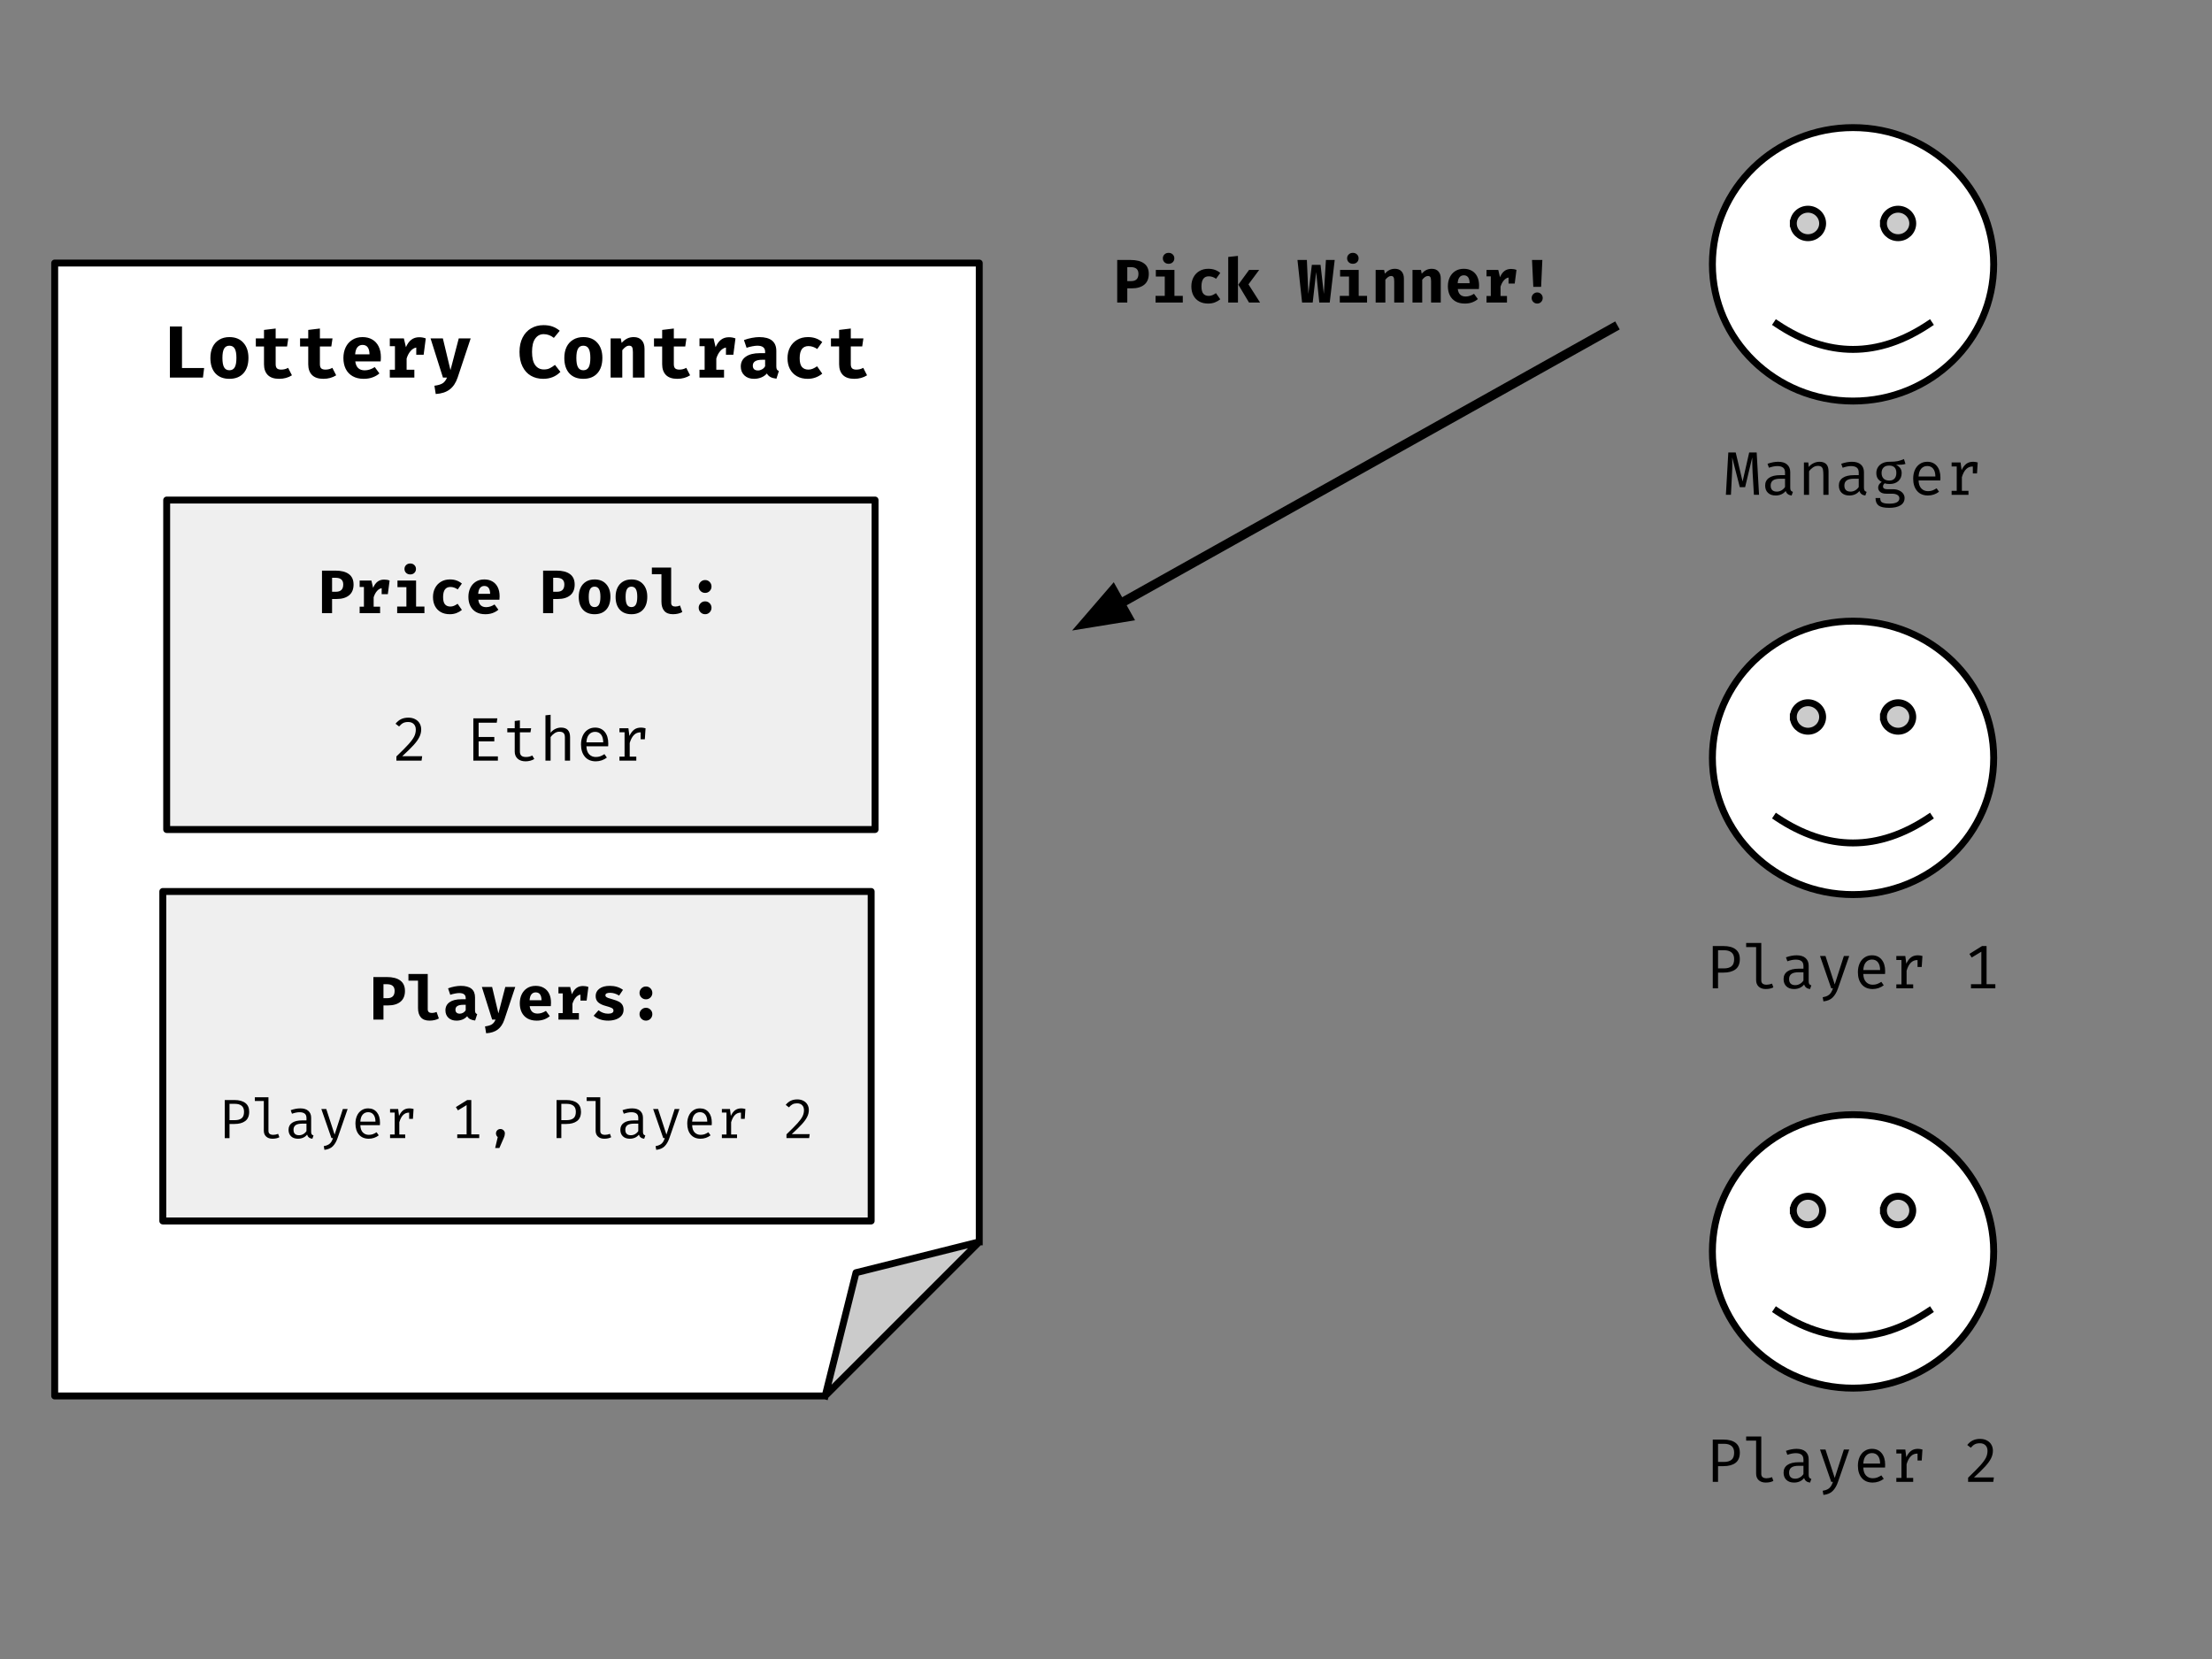 <svg version="1.1" viewBox="0.0 0.0 960.0 720.0" fill="none" stroke="none" stroke-linecap="square" stroke-miterlimit="10" xmlns:xlink="http://www.w3.org/1999/xlink" xmlns="http://www.w3.org/2000/svg"><rect x="0.0" y="0.0" width="960.0" height="720.0" fill="#808080" stroke="none"/><clipPath id="p.0"><path d="m0 0l960.0 0l0 720.0l-960.0 0l0 -720.0z" clip-rule="nonzero"/></clipPath><g clip-path="url(#p.0)"><path fill="#000000" fill-opacity="0.0" d="m0 0l960.0 0l0 720.0l-960.0 0z" fill-rule="evenodd"/><path fill="#ffffff" d="m743.173 114.719l0 0c0 -32.772 27.328 -59.339 61.039 -59.339c33.711 0 61.039 26.567 61.039 59.339c0 32.772 -27.328 59.339 -61.039 59.339c-33.711 0 -61.039 -26.567 -61.039 -59.339z" fill-rule="evenodd"/><path fill="#cbcbcb" d="m778.299 96.973c0 -3.414 2.847 -6.181 6.358 -6.181c3.512 0 6.358 2.767 6.358 6.181c0 3.414 -2.847 6.181 -6.358 6.181c-3.512 0 -6.358 -2.767 -6.358 -6.181m39.11 0c0 -3.414 2.847 -6.181 6.358 -6.181c3.512 0 6.358 2.767 6.358 6.181c0 3.414 -2.847 6.181 -6.358 6.181c-3.512 0 -6.358 -2.767 -6.358 -6.181" fill-rule="evenodd"/><path fill="#000000" fill-opacity="0.0" d="m771.129 140.597q33.084 22.088 66.09 0" fill-rule="evenodd"/><path fill="#000000" fill-opacity="0.0" d="m743.173 114.719l0 0c0 -32.772 27.328 -59.339 61.039 -59.339c33.711 0 61.039 26.567 61.039 59.339c0 32.772 -27.328 59.339 -61.039 59.339c-33.711 0 -61.039 -26.567 -61.039 -59.339z" fill-rule="evenodd"/><path stroke="#000000" stroke-width="3.0" stroke-linejoin="round" stroke-linecap="butt" d="m778.299 96.973c0 -3.414 2.847 -6.181 6.358 -6.181c3.512 0 6.358 2.767 6.358 6.181c0 3.414 -2.847 6.181 -6.358 6.181c-3.512 0 -6.358 -2.767 -6.358 -6.181m39.11 0c0 -3.414 2.847 -6.181 6.358 -6.181c3.512 0 6.358 2.767 6.358 6.181c0 3.414 -2.847 6.181 -6.358 6.181c-3.512 0 -6.358 -2.767 -6.358 -6.181" fill-rule="evenodd"/><path stroke="#000000" stroke-width="3.0" stroke-linejoin="round" stroke-linecap="butt" d="m771.129 140.597q33.084 22.088 66.09 0" fill-rule="evenodd"/><path stroke="#000000" stroke-width="3.0" stroke-linejoin="round" stroke-linecap="butt" d="m743.173 114.719l0 0c0 -32.772 27.328 -59.339 61.039 -59.339c33.711 0 61.039 26.567 61.039 59.339c0 32.772 -27.328 59.339 -61.039 59.339c-33.711 0 -61.039 -26.567 -61.039 -59.339z" fill-rule="evenodd"/><path fill="#000000" fill-opacity="0.0" d="m689.488 174.058l229.449 0l0 62.173l-229.449 0z" fill-rule="evenodd"/><path fill="#000000" d="m763.422 214.744l-2.234 0l-0.562 -9.594q-0.156 -2.531 -0.156 -6.641l-3.094 12.922l-2.312 0l-3.312 -12.922q0.062 0.953 0.062 2.562q0 2.453 -0.109 4.078l-0.484 9.594l-2.188 0l1.047 -18.359l3.219 0l2.984 12.578l2.859 -12.578l3.25 0l1.031 18.359zm13.541 -3.062q0 0.828 0.266 1.219q0.281 0.375 0.891 0.562l-0.562 1.594q-2.047 -0.266 -2.562 -1.984q-0.75 0.953 -1.891 1.469q-1.125 0.5 -2.5 0.5q-2.109 0 -3.328 -1.172q-1.203 -1.172 -1.203 -3.156q0 -2.156 1.688 -3.328q1.688 -1.172 4.859 -1.172l2.078 0l0 -1.141q0 -1.5 -0.859 -2.141q-0.844 -0.656 -2.469 -0.656q-1.594 0 -3.656 0.719l-0.609 -1.719q2.484 -0.875 4.609 -0.875q2.562 0 3.906 1.203q1.344 1.203 1.344 3.328l0 6.75zm-5.797 1.672q1.031 0 1.969 -0.531q0.953 -0.531 1.562 -1.469l0 -3.594l-2.016 0q-2.25 0 -3.234 0.75q-0.984 0.75 -0.984 2.188q0 2.656 2.703 2.656zm11.728 -12.656l1.906 0l0.188 1.969q0.828 -1.062 2.094 -1.656q1.266 -0.609 2.547 -0.609q3.953 0 3.953 4.156l0 10.188l-2.25 0l0 -8.531q0 -1.578 -0.172 -2.391q-0.172 -0.828 -0.688 -1.234q-0.5 -0.406 -1.531 -0.406q-1.141 0 -2.156 0.703q-1.016 0.688 -1.656 1.656l0 10.203l-2.234 0l0 -14.047zm26.056 10.984q0 0.828 0.266 1.219q0.281 0.375 0.891 0.562l-0.562 1.594q-2.047 -0.266 -2.562 -1.984q-0.75 0.953 -1.891 1.469q-1.125 0.5 -2.5 0.5q-2.109 0 -3.328 -1.172q-1.203 -1.172 -1.203 -3.156q0 -2.156 1.688 -3.328q1.688 -1.172 4.859 -1.172l2.078 0l0 -1.141q0 -1.5 -0.859 -2.141q-0.844 -0.656 -2.469 -0.656q-1.594 0 -3.656 0.719l-0.609 -1.719q2.484 -0.875 4.609 -0.875q2.562 0 3.906 1.203q1.344 1.203 1.344 3.328l0 6.75zm-5.797 1.672q1.031 0 1.969 -0.531q0.953 -0.531 1.562 -1.469l0 -3.594l-2.016 0q-2.25 0 -3.234 0.75q-0.984 0.75 -0.984 2.188q0 2.656 2.703 2.656zm23.822 -12.016q-0.797 0.266 -1.734 0.328q-0.922 0.062 -2.375 0.062q2.453 1.125 2.453 3.547q0 2.141 -1.406 3.469q-1.406 1.312 -3.859 1.312q-1.266 0 -2.109 -0.297q-0.328 0.234 -0.531 0.609q-0.188 0.375 -0.188 0.75q0 1.203 1.859 1.203l2.531 0q1.391 0 2.516 0.5q1.141 0.484 1.797 1.359q0.656 0.875 0.656 1.953q0 2.047 -1.75 3.156q-1.75 1.109 -4.953 1.109q-3.25 0 -4.578 -1.016q-1.328 -1.016 -1.328 -3.234l2.016 0q0 0.891 0.328 1.406q0.344 0.516 1.172 0.766q0.844 0.266 2.391 0.266q2.266 0 3.344 -0.594q1.094 -0.578 1.094 -1.734q0 -0.953 -0.891 -1.484q-0.875 -0.516 -2.266 -0.516l-2.5 0q-1.734 0 -2.641 -0.75q-0.906 -0.766 -0.906 -1.906q0 -0.672 0.391 -1.328q0.406 -0.656 1.156 -1.125q-1.203 -0.609 -1.781 -1.562q-0.562 -0.953 -0.562 -2.312q0 -1.406 0.703 -2.516q0.703 -1.109 1.969 -1.734q1.266 -0.625 2.922 -0.625q2.406 0 3.656 -0.266q1.25 -0.266 2.734 -0.906l0.672 2.109zm-7.094 0.719q-1.625 0 -2.453 0.875q-0.828 0.859 -0.828 2.344q0 1.5 0.844 2.391q0.844 0.891 2.5 0.891q1.484 0 2.266 -0.859q0.797 -0.875 0.797 -2.438q0 -3.203 -3.125 -3.203zm12.775 6.453q0.078 2.312 1.203 3.484q1.141 1.172 2.875 1.172q1.031 0 1.891 -0.297q0.875 -0.312 1.859 -0.953l1.047 1.5q-0.984 0.766 -2.25 1.203q-1.266 0.422 -2.547 0.422q-3.047 0 -4.734 -1.984q-1.688 -1.984 -1.688 -5.328q0 -2.094 0.734 -3.766q0.75 -1.672 2.141 -2.609q1.391 -0.953 3.219 -0.953q2.672 0 4.203 1.859q1.531 1.844 1.531 5.047q0 0.609 -0.047 1.203l-9.438 0zm3.781 -6.266q-1.625 0 -2.641 1.156q-1.016 1.156 -1.141 3.406l7.297 0q-0.016 -2.219 -0.953 -3.391q-0.938 -1.172 -2.562 -1.172zm19.916 -1.844q0.859 0 1.969 0.297l-0.312 4.766l-1.812 0l0 -3.0l-0.141 0q-3.25 0 -4.609 4.625l0 5.922l2.859 0l0 1.734l-7.312 0l0 -1.734l2.219 0l0 -10.578l-2.219 0l0 -1.734l3.891 0l0.438 3.328q0.844 -1.812 2.031 -2.719q1.188 -0.906 3.0 -0.906z" fill-rule="nonzero"/><path fill="#ffffff" d="m743.173 328.913l0 0c0 -32.772 27.328 -59.339 61.039 -59.339c33.711 0 61.039 26.567 61.039 59.339c0 32.772 -27.328 59.339 -61.039 59.339c-33.711 0 -61.039 -26.567 -61.039 -59.339z" fill-rule="evenodd"/><path fill="#cbcbcb" d="m778.299 311.167c0 -3.414 2.847 -6.181 6.358 -6.181c3.512 0 6.358 2.767 6.358 6.181c0 3.414 -2.847 6.181 -6.358 6.181c-3.512 0 -6.358 -2.767 -6.358 -6.181m39.11 0c0 -3.414 2.847 -6.181 6.358 -6.181c3.512 0 6.358 2.767 6.358 6.181c0 3.414 -2.847 6.181 -6.358 6.181c-3.512 0 -6.358 -2.767 -6.358 -6.181" fill-rule="evenodd"/><path fill="#000000" fill-opacity="0.0" d="m771.129 354.791q33.084 22.088 66.09 0" fill-rule="evenodd"/><path fill="#000000" fill-opacity="0.0" d="m743.173 328.913l0 0c0 -32.772 27.328 -59.339 61.039 -59.339c33.711 0 61.039 26.567 61.039 59.339c0 32.772 -27.328 59.339 -61.039 59.339c-33.711 0 -61.039 -26.567 -61.039 -59.339z" fill-rule="evenodd"/><path stroke="#000000" stroke-width="3.0" stroke-linejoin="round" stroke-linecap="butt" d="m778.299 311.167c0 -3.414 2.847 -6.181 6.358 -6.181c3.512 0 6.358 2.767 6.358 6.181c0 3.414 -2.847 6.181 -6.358 6.181c-3.512 0 -6.358 -2.767 -6.358 -6.181m39.11 0c0 -3.414 2.847 -6.181 6.358 -6.181c3.512 0 6.358 2.767 6.358 6.181c0 3.414 -2.847 6.181 -6.358 6.181c-3.512 0 -6.358 -2.767 -6.358 -6.181" fill-rule="evenodd"/><path stroke="#000000" stroke-width="3.0" stroke-linejoin="round" stroke-linecap="butt" d="m771.129 354.791q33.084 22.088 66.09 0" fill-rule="evenodd"/><path stroke="#000000" stroke-width="3.0" stroke-linejoin="round" stroke-linecap="butt" d="m743.173 328.913l0 0c0 -32.772 27.328 -59.339 61.039 -59.339c33.711 0 61.039 26.567 61.039 59.339c0 32.772 -27.328 59.339 -61.039 59.339c-33.711 0 -61.039 -26.567 -61.039 -59.339z" fill-rule="evenodd"/><path fill="#000000" fill-opacity="0.0" d="m689.488 388.252l229.449 0l0 62.173l-229.449 0z" fill-rule="evenodd"/><path fill="#000000" d="m755.082 416.22q0 3.062 -1.891 4.484q-1.891 1.406 -5.203 1.406l-2.359 0l0 6.828l-2.297 0l0 -18.359l4.656 0q3.391 0 5.234 1.406q1.859 1.406 1.859 4.234zm-2.469 0.031q0 -2.0 -1.172 -2.922q-1.156 -0.922 -3.156 -0.922l-2.656 0l0 7.875l2.578 0q2.078 0 3.234 -0.906q1.172 -0.906 1.172 -3.125zm11.775 9.219q0 1.891 2.312 1.891q1.094 0 2.359 -0.469l0.578 1.625q-1.328 0.719 -3.328 0.719q-1.891 0 -3.031 -1.031q-1.125 -1.047 -1.125 -2.844l0 -14.328l-4.328 0l0 -1.797l6.562 0l0 16.234zm20.572 0.406q0 0.828 0.266 1.219q0.281 0.375 0.891 0.562l-0.562 1.594q-2.047 -0.266 -2.562 -1.984q-0.75 0.953 -1.891 1.469q-1.125 0.5 -2.5 0.5q-2.109 0 -3.328 -1.172q-1.203 -1.172 -1.203 -3.156q0 -2.156 1.688 -3.328q1.688 -1.172 4.859 -1.172l2.078 0l0 -1.141q0 -1.5 -0.859 -2.141q-0.844 -0.656 -2.469 -0.656q-1.594 0 -3.656 0.719l-0.609 -1.719q2.484 -0.875 4.609 -0.875q2.562 0 3.906 1.203q1.344 1.203 1.344 3.328l0 6.75zm-5.797 1.672q1.031 0 1.969 -0.531q0.953 -0.531 1.562 -1.469l0 -3.594l-2.016 0q-2.25 0 -3.234 0.75q-0.984 0.75 -0.984 2.188q0 2.656 2.703 2.656zm18.494 1.469q-0.828 2.422 -2.266 3.859q-1.438 1.453 -4.031 1.719l-0.312 -1.797q1.406 -0.234 2.25 -0.734q0.844 -0.484 1.312 -1.219q0.484 -0.734 0.891 -1.906l-0.75 0l-4.875 -14.047l2.375 0l4.016 12.344l3.969 -12.344l2.328 0l-4.906 14.125zm11.009 -6.312q0.078 2.312 1.203 3.484q1.141 1.172 2.875 1.172q1.031 0 1.891 -0.297q0.875 -0.312 1.859 -0.953l1.047 1.5q-0.984 0.766 -2.25 1.203q-1.266 0.422 -2.547 0.422q-3.047 0 -4.734 -1.984q-1.688 -1.984 -1.688 -5.328q0 -2.094 0.734 -3.766q0.75 -1.672 2.141 -2.609q1.391 -0.953 3.219 -0.953q2.672 0 4.203 1.859q1.531 1.844 1.531 5.047q0 0.609 -0.047 1.203l-9.438 0zm3.781 -6.266q-1.625 0 -2.641 1.156q-1.016 1.156 -1.141 3.406l7.297 0q-0.016 -2.219 -0.953 -3.391q-0.938 -1.172 -2.562 -1.172zm19.916 -1.844q0.859 0 1.969 0.297l-0.312 4.766l-1.812 0l0 -3.0l-0.141 0q-3.25 0 -4.609 4.625l0 5.922l2.859 0l0 1.734l-7.312 0l0 -1.734l2.219 0l0 -10.578l-2.219 0l0 -1.734l3.891 0l0.438 3.328q0.844 -1.812 2.031 -2.719q1.188 -0.906 3.0 -0.906zm33.612 12.531l0 1.812l-10.578 0l0 -1.812l4.5 0l0 -14.094l-4.188 2.531l-0.984 -1.578l5.469 -3.406l1.969 0l0 16.547l3.812 0z" fill-rule="nonzero"/><path fill="#ffffff" d="m743.173 543.108l0 0c0 -32.772 27.328 -59.339 61.039 -59.339c33.711 0 61.039 26.567 61.039 59.339c0 32.772 -27.328 59.339 -61.039 59.339c-33.711 0 -61.039 -26.567 -61.039 -59.339z" fill-rule="evenodd"/><path fill="#cbcbcb" d="m778.299 525.361c0 -3.414 2.847 -6.181 6.358 -6.181c3.512 0 6.358 2.767 6.358 6.181c0 3.414 -2.847 6.181 -6.358 6.181c-3.512 0 -6.358 -2.767 -6.358 -6.181m39.11 0c0 -3.414 2.847 -6.181 6.358 -6.181c3.512 0 6.358 2.767 6.358 6.181c0 3.414 -2.847 6.181 -6.358 6.181c-3.512 0 -6.358 -2.767 -6.358 -6.181" fill-rule="evenodd"/><path fill="#000000" fill-opacity="0.0" d="m771.129 568.986q33.084 22.088 66.09 0" fill-rule="evenodd"/><path fill="#000000" fill-opacity="0.0" d="m743.173 543.108l0 0c0 -32.772 27.328 -59.339 61.039 -59.339c33.711 0 61.039 26.567 61.039 59.339c0 32.772 -27.328 59.339 -61.039 59.339c-33.711 0 -61.039 -26.567 -61.039 -59.339z" fill-rule="evenodd"/><path stroke="#000000" stroke-width="3.0" stroke-linejoin="round" stroke-linecap="butt" d="m778.299 525.361c0 -3.414 2.847 -6.181 6.358 -6.181c3.512 0 6.358 2.767 6.358 6.181c0 3.414 -2.847 6.181 -6.358 6.181c-3.512 0 -6.358 -2.767 -6.358 -6.181m39.11 0c0 -3.414 2.847 -6.181 6.358 -6.181c3.512 0 6.358 2.767 6.358 6.181c0 3.414 -2.847 6.181 -6.358 6.181c-3.512 0 -6.358 -2.767 -6.358 -6.181" fill-rule="evenodd"/><path stroke="#000000" stroke-width="3.0" stroke-linejoin="round" stroke-linecap="butt" d="m771.129 568.986q33.084 22.088 66.09 0" fill-rule="evenodd"/><path stroke="#000000" stroke-width="3.0" stroke-linejoin="round" stroke-linecap="butt" d="m743.173 543.108l0 0c0 -32.772 27.328 -59.339 61.039 -59.339c33.711 0 61.039 26.567 61.039 59.339c0 32.772 -27.328 59.339 -61.039 59.339c-33.711 0 -61.039 -26.567 -61.039 -59.339z" fill-rule="evenodd"/><path fill="#000000" fill-opacity="0.0" d="m689.488 602.446l229.449 0l0 62.173l-229.449 0z" fill-rule="evenodd"/><path fill="#000000" d="m755.082 630.414q0 3.062 -1.891 4.484q-1.891 1.406 -5.203 1.406l-2.359 0l0 6.828l-2.297 0l0 -18.359l4.656 0q3.391 0 5.234 1.406q1.859 1.406 1.859 4.234zm-2.469 0.031q0 -2.0 -1.172 -2.922q-1.156 -0.922 -3.156 -0.922l-2.656 0l0 7.875l2.578 0q2.078 0 3.234 -0.906q1.172 -0.906 1.172 -3.125zm11.775 9.219q0 1.891 2.312 1.891q1.094 0 2.359 -0.469l0.578 1.625q-1.328 0.719 -3.328 0.719q-1.891 0 -3.031 -1.031q-1.125 -1.047 -1.125 -2.844l0 -14.328l-4.328 0l0 -1.797l6.562 0l0 16.234zm20.572 0.406q0 0.828 0.266 1.219q0.281 0.375 0.891 0.562l-0.562 1.594q-2.047 -0.266 -2.562 -1.984q-0.75 0.953 -1.891 1.469q-1.125 0.5 -2.5 0.5q-2.109 0 -3.328 -1.172q-1.203 -1.172 -1.203 -3.156q0 -2.156 1.688 -3.328q1.688 -1.172 4.859 -1.172l2.078 0l0 -1.141q0 -1.5 -0.859 -2.141q-0.844 -0.656 -2.469 -0.656q-1.594 0 -3.656 0.719l-0.609 -1.719q2.484 -0.875 4.609 -0.875q2.562 0 3.906 1.203q1.344 1.203 1.344 3.328l0 6.75zm-5.797 1.672q1.031 0 1.969 -0.531q0.953 -0.531 1.562 -1.469l0 -3.594l-2.016 0q-2.25 0 -3.234 0.75q-0.984 0.75 -0.984 2.188q0 2.656 2.703 2.656zm18.494 1.469q-0.828 2.422 -2.266 3.859q-1.438 1.453 -4.031 1.719l-0.312 -1.797q1.406 -0.234 2.25 -0.734q0.844 -0.484 1.312 -1.219q0.484 -0.734 0.891 -1.906l-0.75 0l-4.875 -14.047l2.375 0l4.016 12.344l3.969 -12.344l2.328 0l-4.906 14.125zm11.009 -6.312q0.078 2.312 1.203 3.484q1.141 1.172 2.875 1.172q1.031 0 1.891 -0.297q0.875 -0.312 1.859 -0.953l1.047 1.5q-0.984 0.766 -2.25 1.203q-1.266 0.422 -2.547 0.422q-3.047 0 -4.734 -1.984q-1.688 -1.984 -1.688 -5.328q0 -2.094 0.734 -3.766q0.75 -1.672 2.141 -2.609q1.391 -0.953 3.219 -0.953q2.672 0 4.203 1.859q1.531 1.844 1.531 5.047q0 0.609 -0.047 1.203l-9.438 0zm3.781 -6.266q-1.625 0 -2.641 1.156q-1.016 1.156 -1.141 3.406l7.297 0q-0.016 -2.219 -0.953 -3.391q-0.938 -1.172 -2.562 -1.172zm19.916 -1.844q0.859 0 1.969 0.297l-0.312 4.766l-1.812 0l0 -3.0l-0.141 0q-3.25 0 -4.609 4.625l0 5.922l2.859 0l0 1.734l-7.312 0l0 -1.734l2.219 0l0 -10.578l-2.219 0l0 -1.734l3.891 0l0.438 3.328q0.844 -1.812 2.031 -2.719q1.188 -0.906 3.0 -0.906zm27.003 -4.312q1.672 0 2.938 0.672q1.266 0.656 1.938 1.828q0.672 1.156 0.672 2.609q0 1.719 -0.797 3.312q-0.781 1.594 -2.516 3.5q-1.734 1.906 -4.906 4.812l8.641 0l-0.266 1.922l-10.922 0l0 -1.812q3.594 -3.438 5.328 -5.375q1.75 -1.953 2.422 -3.344q0.672 -1.391 0.672 -2.938q0 -1.531 -0.891 -2.406q-0.875 -0.891 -2.422 -0.891q-1.312 0 -2.172 0.438q-0.859 0.438 -1.766 1.5l-1.547 -1.188q1.094 -1.359 2.438 -2.0q1.344 -0.641 3.156 -0.641z" fill-rule="nonzero"/><path fill="#ffffff" d="m23.738 114.157l401.26 0l0 424.807l-66.878 66.878l-334.382 0z" fill-rule="evenodd"/><path fill="#cbcbcb" d="m358.119 605.842l13.376 -53.502l53.502 -13.376z" fill-rule="evenodd"/><path fill="#000000" fill-opacity="0.0" d="m358.119 605.842l13.376 -53.502l53.502 -13.376l-66.878 66.878l-334.382 0l0 -491.685l401.26 0l0 424.807" fill-rule="evenodd"/><path stroke="#000000" stroke-width="3.0" stroke-linejoin="round" stroke-linecap="butt" d="m358.119 605.842l13.376 -53.502l53.502 -13.376l-66.878 66.878l-334.382 0l0 -491.685l401.26 0l0 424.807" fill-rule="evenodd"/><path fill="#000000" fill-opacity="0.0" d="m23.738 114.157l401.26 0l0 75.969l-401.26 0z" fill-rule="evenodd"/><path fill="#000000" d="m73.736 141.69l5.25 0l0 18.016l9.609 0l-0.516 4.156l-14.344 0l0 -22.172zm25.825 4.609q3.875 0 6.062 2.453q2.203 2.438 2.203 6.562q0 4.297 -2.188 6.703q-2.172 2.391 -6.078 2.391q-3.891 0 -6.078 -2.375q-2.172 -2.391 -2.172 -6.688q0 -2.719 0.969 -4.75q0.984 -2.031 2.859 -3.156q1.875 -1.141 4.422 -1.141zm0 3.734q-1.562 0 -2.297 1.266q-0.734 1.266 -0.734 4.047q0 2.812 0.734 4.078q0.734 1.266 2.297 1.266q1.578 0 2.312 -1.281q0.734 -1.281 0.734 -4.094q0 -2.75 -0.734 -4.016q-0.734 -1.266 -2.312 -1.266zm27.138 12.844q-2.391 1.531 -5.562 1.531q-3.266 0 -4.922 -1.656q-1.641 -1.672 -1.641 -4.688l0 -7.703l-3.547 0l0 -3.484l3.547 0l0 -3.688l5.062 -0.609l0 4.297l5.469 0l-0.516 3.484l-4.953 0l0 7.703q0 1.25 0.562 1.797q0.578 0.547 1.859 0.547q1.609 0 2.984 -0.766l1.656 3.234zm19.2 0q-2.391 1.531 -5.562 1.531q-3.266 0 -4.922 -1.656q-1.641 -1.672 -1.641 -4.688l0 -7.703l-3.547 0l0 -3.484l3.547 0l0 -3.688l5.062 -0.609l0 4.297l5.469 0l-0.516 3.484l-4.953 0l0 7.703q0 1.25 0.562 1.797q0.578 0.547 1.859 0.547q1.609 0 2.984 -0.766l1.656 3.234zm8.294 -6.031q0.484 3.875 4.094 3.875q2.172 0 4.359 -1.406l2.016 2.75q-1.25 1.094 -2.984 1.719q-1.719 0.625 -3.812 0.625q-2.844 0 -4.828 -1.141q-1.984 -1.141 -3.0 -3.172q-1.0 -2.031 -1.0 -4.719q0 -2.562 0.969 -4.625q0.984 -2.062 2.859 -3.25q1.875 -1.203 4.469 -1.203q2.422 0 4.219 1.047q1.797 1.031 2.766 3.0q0.984 1.969 0.984 4.688q0 1.047 -0.109 1.812l-11.0 0zm3.141 -7.156q-1.375 0 -2.219 1.016q-0.828 1.0 -0.984 3.078l6.234 0q-0.062 -4.094 -3.031 -4.094zm24.638 -3.328q1.531 0 2.812 0.516l-0.922 7.094l-3.203 0l0 -3.141q-1.406 0.266 -2.5 1.547q-1.094 1.281 -1.688 3.234l0 4.859l3.359 0l0 3.391l-10.656 0l0 -3.391l2.234 0l0 -10.234l-2.234 0l0 -3.359l6.109 0l0.891 3.797q0.938 -2.172 2.344 -3.234q1.406 -1.078 3.453 -1.078zm16.638 17.5q-1.156 3.422 -3.438 5.156q-2.266 1.75 -6.062 1.984l-0.578 -3.594q2.422 -0.312 3.594 -1.078q1.172 -0.766 1.875 -2.469l-1.766 0l-5.375 -16.984l5.344 0l3.297 13.75l3.594 -13.75l5.172 0l-5.656 16.984zm37.213 -22.75q2.312 0 3.969 0.609q1.672 0.609 3.141 1.828l-2.562 3.094q-2.016 -1.625 -4.422 -1.625q-2.266 0 -3.656 1.922q-1.391 1.906 -1.391 5.781q0 3.875 1.375 5.75q1.375 1.875 3.781 1.875q1.469 0 2.516 -0.516q1.062 -0.516 2.281 -1.469l2.359 3.031q-2.938 3.016 -7.453 3.016q-3.031 0 -5.359 -1.344q-2.312 -1.344 -3.625 -3.984q-1.312 -2.641 -1.312 -6.359q0 -3.609 1.344 -6.234q1.344 -2.625 3.703 -4.0q2.375 -1.375 5.312 -1.375zm17.341 5.188q3.875 0 6.062 2.453q2.203 2.438 2.203 6.562q0 4.297 -2.188 6.703q-2.172 2.391 -6.078 2.391q-3.891 0 -6.078 -2.375q-2.172 -2.391 -2.172 -6.688q0 -2.719 0.969 -4.75q0.984 -2.031 2.859 -3.156q1.875 -1.141 4.422 -1.141zm0 3.734q-1.562 0 -2.297 1.266q-0.734 1.266 -0.734 4.047q0 2.812 0.734 4.078q0.734 1.266 2.297 1.266q1.578 0 2.312 -1.281q0.734 -1.281 0.734 -4.094q0 -2.75 -0.734 -4.016q-0.734 -1.266 -2.312 -1.266zm11.841 -3.156l4.422 0l0.359 1.938q1.141 -1.266 2.406 -1.891q1.266 -0.625 2.859 -0.625q2.219 0 3.438 1.344q1.234 1.344 1.234 3.734l0 12.484l-5.047 0l0 -11.016q0 -1.594 -0.359 -2.203q-0.344 -0.609 -1.281 -0.609q-0.766 0 -1.484 0.5q-0.719 0.5 -1.484 1.453l0 11.875l-5.062 0l0 -16.984zm34.497 16.0q-2.391 1.531 -5.562 1.531q-3.266 0 -4.922 -1.656q-1.641 -1.672 -1.641 -4.688l0 -7.703l-3.547 0l0 -3.484l3.547 0l0 -3.688l5.062 -0.609l0 4.297l5.469 0l-0.516 3.484l-4.953 0l0 7.703q0 1.25 0.562 1.797q0.578 0.547 1.859 0.547q1.609 0 2.984 -0.766l1.656 3.234zm16.872 -16.516q1.531 0 2.812 0.516l-0.922 7.094l-3.203 0l0 -3.141q-1.406 0.266 -2.5 1.547q-1.094 1.281 -1.688 3.234l0 4.859l3.359 0l0 3.391l-10.656 0l0 -3.391l2.234 0l0 -10.234l-2.234 0l0 -3.359l6.109 0l0.891 3.797q0.938 -2.172 2.344 -3.234q1.406 -1.078 3.453 -1.078zm20.544 12.609q0 0.922 0.25 1.375q0.266 0.438 0.859 0.672l-1.047 3.328q-1.531 -0.172 -2.562 -0.688q-1.016 -0.531 -1.594 -1.562q-0.969 1.125 -2.438 1.719q-1.469 0.594 -3.141 0.594q-2.625 0 -4.188 -1.484q-1.562 -1.5 -1.562 -3.859q0 -2.75 2.172 -4.266q2.172 -1.531 6.109 -1.531l2.281 0l0 -0.609q0 -2.625 -3.375 -2.625q-0.859 0 -2.156 0.25q-1.297 0.234 -2.516 0.656l-1.141 -3.359q1.625 -0.609 3.406 -0.938q1.781 -0.344 3.219 -0.344q7.422 0 7.422 6.016l0 6.656zm-7.938 1.812q0.859 0 1.734 -0.484q0.891 -0.5 1.344 -1.359l0 -2.797l-1.25 0q-4.094 0 -4.094 2.562q0 1.0 0.578 1.547q0.594 0.531 1.688 0.531zm21.856 -0.375q0.953 0 1.844 -0.359q0.906 -0.375 1.938 -1.078l2.234 3.188q-1.219 1.031 -2.828 1.641q-1.594 0.609 -3.484 0.609q-2.719 0 -4.688 -1.125q-1.969 -1.125 -3.031 -3.141q-1.047 -2.016 -1.047 -4.672q0 -2.656 1.094 -4.734q1.094 -2.078 3.094 -3.25q2.0 -1.188 4.688 -1.188q1.875 0 3.375 0.531q1.516 0.516 2.828 1.609l-2.172 3.031q-1.859 -1.266 -3.812 -1.266q-3.812 0 -3.812 5.266q0 2.656 0.984 3.797q1.0 1.141 2.797 1.141zm25.466 2.469q-2.391 1.531 -5.562 1.531q-3.266 0 -4.922 -1.656q-1.641 -1.672 -1.641 -4.688l0 -7.703l-3.547 0l0 -3.484l3.547 0l0 -3.688l5.062 -0.609l0 4.297l5.469 0l-0.516 3.484l-4.953 0l0 7.703q0 1.25 0.562 1.797q0.578 0.547 1.859 0.547q1.609 0 2.984 -0.766l1.656 3.234z" fill-rule="nonzero"/><path fill="#efefef" d="m72.339 217.018l307.433 0l0 142.992l-307.433 0z" fill-rule="evenodd"/><path stroke="#000000" stroke-width="3.0" stroke-linejoin="round" stroke-linecap="butt" d="m72.339 217.018l307.433 0l0 142.992l-307.433 0z" fill-rule="evenodd"/><path fill="#000000" d="m153.449 253.661q0 3.125 -1.969 4.719q-1.953 1.578 -5.344 1.578l-2.016 0l0 6.156l-4.375 0l0 -18.469l5.812 0q3.828 0 5.859 1.516q2.031 1.5 2.031 4.5zm-4.484 0q0 -2.906 -3.328 -2.906l-1.516 0l0 6.062l1.719 0q1.5 0 2.312 -0.766q0.812 -0.781 0.812 -2.391zm17.775 -2.125q1.281 0 2.344 0.422l-0.766 5.922l-2.672 0l0 -2.609q-1.172 0.203 -2.078 1.281q-0.906 1.062 -1.406 2.688l0 4.047l2.797 0l0 2.828l-8.875 0l0 -2.828l1.859 0l0 -8.531l-1.859 0l0 -2.797l5.094 0l0.75 3.172q0.766 -1.812 1.938 -2.703q1.172 -0.891 2.875 -0.891zm11.306 -6.984q1.094 0 1.781 0.688q0.703 0.672 0.703 1.688q0 1.031 -0.703 1.703q-0.688 0.672 -1.781 0.672q-1.094 0 -1.797 -0.672q-0.703 -0.688 -0.703 -1.703q0 -1.016 0.703 -1.688q0.703 -0.688 1.797 -0.688zm2.531 18.688l3.625 0l0 2.875l-11.828 0l0 -2.875l4.0 0l0 -8.406l-3.875 0l0 -2.875l8.078 0l0 11.281zm14.884 0q0.797 0 1.531 -0.297q0.75 -0.312 1.609 -0.906l1.859 2.672q-1.016 0.844 -2.344 1.359q-1.328 0.5 -2.906 0.5q-2.266 0 -3.906 -0.922q-1.641 -0.938 -2.516 -2.609q-0.875 -1.688 -0.875 -3.906q0 -2.219 0.906 -3.938q0.906 -1.734 2.562 -2.719q1.672 -1.0 3.906 -1.0q1.578 0 2.828 0.453q1.25 0.438 2.344 1.344l-1.812 2.531q-1.547 -1.062 -3.172 -1.062q-3.172 0 -3.172 4.391q0 2.219 0.828 3.172q0.828 0.938 2.328 0.938zm12.119 -2.969q0.406 3.234 3.422 3.234q1.812 0 3.625 -1.172l1.672 2.281q-1.047 0.906 -2.484 1.438q-1.438 0.516 -3.172 0.516q-2.375 0 -4.031 -0.938q-1.641 -0.953 -2.484 -2.641q-0.844 -1.703 -0.844 -3.938q0 -2.141 0.812 -3.859q0.828 -1.719 2.375 -2.719q1.562 -1.0 3.719 -1.0q2.031 0 3.516 0.875q1.5 0.859 2.312 2.5q0.812 1.641 0.812 3.906q0 0.875 -0.078 1.516l-9.172 0zm2.609 -5.969q-1.141 0 -1.844 0.844q-0.688 0.844 -0.812 2.578l5.188 0q-0.047 -3.422 -2.531 -3.422zm39.222 -0.641q0 3.125 -1.969 4.719q-1.953 1.578 -5.344 1.578l-2.016 0l0 6.156l-4.375 0l0 -18.469l5.812 0q3.828 0 5.859 1.516q2.031 1.5 2.031 4.5zm-4.484 0q0 -2.906 -3.328 -2.906l-1.516 0l0 6.062l1.719 0q1.5 0 2.312 -0.766q0.812 -0.781 0.812 -2.391zm13.119 -2.188q3.219 0 5.047 2.047q1.828 2.031 1.828 5.469q0 3.578 -1.812 5.578q-1.812 2.0 -5.062 2.0q-3.25 0 -5.063 -1.984q-1.812 -1.984 -1.812 -5.562q0 -2.266 0.812 -3.953q0.812 -1.688 2.359 -2.641q1.562 -0.953 3.703 -0.953zm0 3.125q-1.312 0 -1.922 1.062q-0.609 1.047 -0.609 3.359q0 2.344 0.609 3.406q0.609 1.047 1.922 1.047q1.297 0 1.906 -1.062q0.625 -1.062 0.625 -3.422q0 -2.281 -0.625 -3.328q-0.609 -1.062 -1.906 -1.062zm15.994 -3.125q3.219 0 5.047 2.047q1.828 2.031 1.828 5.469q0 3.578 -1.812 5.578q-1.812 2.0 -5.062 2.0q-3.25 0 -5.062 -1.984q-1.812 -1.984 -1.812 -5.562q0 -2.266 0.812 -3.953q0.812 -1.688 2.359 -2.641q1.562 -0.953 3.703 -0.953zm0 3.125q-1.312 0 -1.922 1.062q-0.609 1.047 -0.609 3.359q0 2.344 0.609 3.406q0.609 1.047 1.922 1.047q1.297 0 1.906 -1.062q0.625 -1.062 0.625 -3.422q0 -2.281 -0.625 -3.328q-0.609 -1.062 -1.906 -1.062zm17.244 7.062q0 1.578 1.812 1.578q0.984 0 2.031 -0.438l0.984 2.828q-1.703 0.938 -4.078 0.938q-2.484 0 -3.734 -1.422q-1.234 -1.438 -1.234 -4.016l0 -11.922l-4.156 0l0 -2.875l8.375 0l0 15.328zm11.947 -7.109q0 -1.156 0.812 -1.984q0.812 -0.828 1.984 -0.828q1.172 0 1.969 0.828q0.797 0.828 0.797 1.984q0 1.141 -0.797 1.953q-0.797 0.812 -1.969 0.812q-1.172 0 -1.984 -0.812q-0.812 -0.812 -0.812 -1.953zm0 9.188q0 -1.109 0.812 -1.922q0.812 -0.828 1.984 -0.828q1.172 0 1.969 0.828q0.797 0.812 0.797 1.922q0 1.172 -0.797 2.0q-0.797 0.828 -1.969 0.828q-1.172 0 -1.984 -0.828q-0.812 -0.828 -0.812 -2.0z" fill-rule="nonzero"/><path fill="#000000" d="m177.249 311.458q1.672 0 2.938 0.672q1.266 0.656 1.938 1.828q0.672 1.156 0.672 2.609q0 1.719 -0.797 3.312q-0.781 1.594 -2.516 3.5q-1.734 1.906 -4.906 4.812l8.641 0l-0.266 1.922l-10.922 0l0 -1.812q3.594 -3.438 5.328 -5.375q1.75 -1.953 2.422 -3.344q0.672 -1.391 0.672 -2.938q0 -1.531 -0.891 -2.406q-0.875 -0.891 -2.422 -0.891q-1.312 0 -2.172 0.438q-0.859 0.438 -1.766 1.5l-1.547 -1.188q1.094 -1.359 2.438 -2.0q1.344 -0.641 3.156 -0.641zm30.472 8.391l6.812 0l0 1.891l-6.812 0l0 6.516l8.359 0l0 1.859l-10.656 0l0 -18.359l10.422 0l-0.266 1.906l-7.859 0l0 6.188zm24.166 9.547q-0.719 0.484 -1.75 0.75q-1.016 0.266 -2.031 0.266q-2.203 0 -3.469 -1.156q-1.25 -1.172 -1.25 -3.062l0 -8.359l-3.219 0l0 -1.766l3.219 0l0 -3.172l2.25 -0.266l0 3.438l4.875 0l-0.297 1.766l-4.578 0l0 8.344q0 1.188 0.625 1.781q0.641 0.578 2.062 0.578q1.438 0 2.688 -0.656l0.875 1.516zm7.072 -11.391q0.828 -1.062 2.016 -1.641q1.203 -0.594 2.484 -0.594q3.953 0 3.953 4.156l0 10.188l-2.25 0l0 -10.156q0 -1.25 -0.594 -1.828q-0.578 -0.578 -1.859 -0.578q-1.078 0 -2.094 0.703q-1.016 0.688 -1.656 1.625l0 10.234l-2.234 0l0 -19.672l2.234 -0.234l0 7.797zm15.541 5.875q0.078 2.312 1.203 3.484q1.141 1.172 2.875 1.172q1.031 0 1.891 -0.297q0.875 -0.312 1.859 -0.953l1.047 1.5q-0.984 0.766 -2.25 1.203q-1.266 0.422 -2.547 0.422q-3.047 0 -4.734 -1.984q-1.688 -1.984 -1.688 -5.328q0 -2.094 0.734 -3.766q0.75 -1.672 2.141 -2.609q1.391 -0.953 3.219 -0.953q2.672 0 4.203 1.859q1.531 1.844 1.531 5.047q0 0.609 -0.047 1.203l-9.438 0zm3.781 -6.266q-1.625 0 -2.641 1.156q-1.016 1.156 -1.141 3.406l7.297 0q-0.016 -2.219 -0.953 -3.391q-0.938 -1.172 -2.562 -1.172zm19.916 -1.844q0.859 0 1.969 0.297l-0.312 4.766l-1.812 0l0 -3.0l-0.141 0q-3.25 0 -4.609 4.625l0 5.922l2.859 0l0 1.734l-7.312 0l0 -1.734l2.219 0l0 -10.578l-2.219 0l0 -1.734l3.891 0l0.438 3.328q0.844 -1.812 2.031 -2.719q1.188 -0.906 3.0 -0.906z" fill-rule="nonzero"/><path fill="#efefef" d="m70.651 386.903l307.433 0l0 142.992l-307.433 0z" fill-rule="evenodd"/><path stroke="#000000" stroke-width="3.0" stroke-linejoin="round" stroke-linecap="butt" d="m70.651 386.903l307.433 0l0 142.992l-307.433 0z" fill-rule="evenodd"/><path fill="#000000" d="m175.752 430.046q0 3.125 -1.969 4.719q-1.953 1.578 -5.344 1.578l-2.016 0l0 6.156l-4.375 0l0 -18.469l5.812 0q3.828 0 5.859 1.516q2.031 1.5 2.031 4.5zm-4.484 0q0 -2.906 -3.328 -2.906l-1.516 0l0 6.062l1.719 0q1.5 0 2.312 -0.766q0.812 -0.781 0.812 -2.391zm14.369 8.0q0 1.578 1.812 1.578q0.984 0 2.031 -0.438l0.984 2.828q-1.703 0.938 -4.078 0.938q-2.484 0 -3.734 -1.422q-1.234 -1.438 -1.234 -4.016l0 -11.922l-4.156 0l0 -2.875l8.375 0l0 15.328zm20.525 0.375q0 0.766 0.203 1.141q0.219 0.375 0.734 0.562l-0.891 2.781q-1.266 -0.141 -2.125 -0.578q-0.859 -0.438 -1.328 -1.297q-0.812 0.938 -2.031 1.438q-1.219 0.484 -2.609 0.484q-2.188 0 -3.5 -1.234q-1.297 -1.25 -1.297 -3.219q0 -2.297 1.812 -3.562q1.812 -1.266 5.094 -1.266l1.891 0l0 -0.5q0 -2.188 -2.797 -2.188q-0.734 0 -1.812 0.203q-1.078 0.203 -2.094 0.547l-0.953 -2.797q1.359 -0.516 2.828 -0.797q1.484 -0.281 2.688 -0.281q6.188 0 6.188 5.016l0 5.547zm-6.609 1.516q0.719 0 1.453 -0.406q0.734 -0.422 1.109 -1.141l0 -2.312l-1.047 0q-3.406 0 -3.406 2.125q0 0.828 0.484 1.281q0.5 0.453 1.406 0.453zm19.353 2.562q-0.969 2.859 -2.859 4.297q-1.891 1.453 -5.062 1.641l-0.484 -2.984q2.031 -0.266 3.0 -0.906q0.984 -0.641 1.562 -2.047l-1.469 0l-4.469 -14.156l4.453 0l2.734 11.469l2.984 -11.469l4.328 0l-4.719 14.156zm10.978 -5.844q0.406 3.234 3.422 3.234q1.812 0 3.625 -1.172l1.672 2.281q-1.047 0.906 -2.484 1.438q-1.438 0.516 -3.172 0.516q-2.375 0 -4.031 -0.938q-1.641 -0.953 -2.484 -2.641q-0.844 -1.703 -0.844 -3.938q0 -2.141 0.812 -3.859q0.828 -1.719 2.375 -2.719q1.562 -1.0 3.719 -1.0q2.031 0 3.516 0.875q1.5 0.859 2.312 2.5q0.812 1.641 0.812 3.906q0 0.875 -0.078 1.516l-9.172 0zm2.609 -5.969q-1.141 0 -1.844 0.844q-0.688 0.844 -0.812 2.578l5.188 0q-0.047 -3.422 -2.531 -3.422zm20.525 -2.766q1.281 0 2.344 0.422l-0.766 5.922l-2.672 0l0 -2.609q-1.172 0.203 -2.078 1.281q-0.906 1.062 -1.406 2.688l0 4.047l2.797 0l0 2.828l-8.875 0l0 -2.828l1.859 0l0 -8.531l-1.859 0l0 -2.797l5.094 0l0.75 3.172q0.766 -1.812 1.938 -2.703q1.172 -0.891 2.875 -0.891zm10.884 12.016q1.094 0 1.719 -0.328q0.625 -0.328 0.625 -1.0q0 -0.484 -0.25 -0.766q-0.25 -0.297 -0.953 -0.578q-0.688 -0.281 -2.156 -0.688q-2.141 -0.562 -3.266 -1.562q-1.109 -1.0 -1.109 -2.75q0 -1.953 1.609 -3.172q1.625 -1.234 4.531 -1.234q3.359 0 5.719 1.734l-1.672 2.484q-1.953 -1.203 -3.922 -1.203q-1.031 0 -1.531 0.266q-0.5 0.266 -0.5 0.828q0 0.375 0.25 0.625q0.266 0.25 0.969 0.531q0.703 0.266 2.125 0.656q1.516 0.422 2.484 0.938q0.969 0.5 1.5 1.359q0.547 0.844 0.547 2.188q0 1.484 -0.906 2.562q-0.906 1.062 -2.438 1.594q-1.516 0.531 -3.344 0.531q-1.984 0 -3.578 -0.562q-1.594 -0.562 -2.719 -1.562l2.109 -2.375q1.906 1.484 4.156 1.484zm13.65 -9.0q0 -1.156 0.812 -1.984q0.812 -0.828 1.984 -0.828q1.172 0 1.969 0.828q0.797 0.828 0.797 1.984q0 1.141 -0.797 1.953q-0.797 0.812 -1.969 0.812q-1.172 0 -1.984 -0.812q-0.812 -0.812 -0.812 -1.953zm0 9.188q0 -1.109 0.812 -1.922q0.812 -0.828 1.984 -0.828q1.172 0 1.969 0.828q0.797 0.812 0.797 1.922q0 1.172 -0.797 2.0q-0.797 0.828 -1.969 0.828q-1.172 0 -1.984 -0.828q-0.812 -0.828 -0.812 -2.0z" fill-rule="nonzero"/><path fill="#000000" d="m108.143 482.486q0 2.766 -1.719 4.047q-1.703 1.266 -4.672 1.266l-2.141 0l0 6.141l-2.062 0l0 -16.531l4.203 0q3.047 0 4.719 1.281q1.672 1.266 1.672 3.797zm-2.234 0.031q0 -1.797 -1.047 -2.625q-1.047 -0.828 -2.844 -0.828l-2.406 0l0 7.078l2.328 0q1.875 0 2.922 -0.812q1.047 -0.828 1.047 -2.812zm10.603 8.297q0 1.703 2.094 1.703q0.984 0 2.109 -0.422l0.531 1.453q-1.203 0.656 -3.0 0.656q-1.703 0 -2.734 -0.938q-1.016 -0.938 -1.016 -2.547l0 -12.906l-3.891 0l0 -1.609l5.906 0l0 14.609zm18.525 0.359q0 0.75 0.234 1.109q0.25 0.344 0.797 0.5l-0.5 1.438q-1.844 -0.234 -2.297 -1.797q-0.672 0.875 -1.703 1.328q-1.016 0.453 -2.266 0.453q-1.891 0 -2.984 -1.047q-1.094 -1.062 -1.094 -2.844q0 -1.938 1.516 -3.0q1.531 -1.062 4.391 -1.062l1.875 0l0 -1.031q0 -1.344 -0.781 -1.922q-0.766 -0.594 -2.219 -0.594q-1.453 0 -3.297 0.656l-0.547 -1.547q2.234 -0.781 4.156 -0.781q2.297 0 3.5 1.078q1.219 1.078 1.219 3.0l0 6.062zm-5.234 1.516q0.938 0 1.781 -0.469q0.859 -0.484 1.422 -1.328l0 -3.234l-1.828 0q-2.016 0 -2.906 0.672q-0.891 0.672 -0.891 1.969q0 2.391 2.422 2.391zm16.666 1.328q-0.75 2.172 -2.047 3.469q-1.297 1.297 -3.625 1.547l-0.281 -1.609q1.266 -0.219 2.016 -0.672q0.766 -0.438 1.188 -1.094q0.438 -0.656 0.797 -1.719l-0.672 0l-4.391 -12.641l2.141 0l3.625 11.109l3.578 -11.109l2.078 0l-4.406 12.719zm9.916 -5.688q0.062 2.078 1.078 3.141q1.031 1.047 2.594 1.047q0.922 0 1.703 -0.266q0.781 -0.281 1.672 -0.859l0.938 1.344q-0.891 0.703 -2.031 1.094q-1.141 0.375 -2.281 0.375q-2.75 0 -4.281 -1.781q-1.516 -1.797 -1.516 -4.797q0 -1.891 0.672 -3.391q0.672 -1.5 1.922 -2.344q1.25 -0.859 2.906 -0.859q2.406 0 3.781 1.672q1.375 1.656 1.375 4.531q0 0.562 -0.047 1.094l-8.484 0zm3.406 -5.641q-1.469 0 -2.391 1.047q-0.906 1.031 -1.016 3.047l6.562 0q-0.016 -1.984 -0.859 -3.031q-0.844 -1.062 -2.297 -1.062zm17.916 -1.656q0.781 0 1.781 0.266l-0.281 4.281l-1.641 0l0 -2.703l-0.109 0q-2.938 0 -4.156 4.172l0 5.328l2.562 0l0 1.562l-6.578 0l0 -1.562l2.0 0l0 -9.531l-2.0 0l0 -1.547l3.516 0l0.375 3.0q0.766 -1.641 1.828 -2.453q1.078 -0.812 2.703 -0.812zm30.269 11.281l0 1.625l-9.531 0l0 -1.625l4.062 0l0 -12.703l-3.766 2.281l-0.891 -1.422l4.922 -3.062l1.766 0l0 14.906l3.438 0zm9.197 -2.328q0.812 0 1.375 0.562q0.562 0.562 0.562 1.344q0 0.891 -0.453 1.906l-1.938 4.438l-1.828 0l1.125 -4.734q-0.328 -0.266 -0.547 -0.688q-0.219 -0.438 -0.219 -0.891q0 -0.812 0.547 -1.375q0.562 -0.562 1.375 -0.562zm34.972 -7.5q0 2.766 -1.719 4.047q-1.703 1.266 -4.672 1.266l-2.141 0l0 6.141l-2.062 0l0 -16.531l4.203 0q3.047 0 4.719 1.281q1.672 1.266 1.672 3.797zm-2.234 0.031q0 -1.797 -1.047 -2.625q-1.047 -0.828 -2.844 -0.828l-2.406 0l0 7.078l2.328 0q1.875 0 2.922 -0.812q1.047 -0.828 1.047 -2.812zm10.603 8.297q0 1.703 2.094 1.703q0.984 0 2.109 -0.422l0.531 1.453q-1.203 0.656 -3.0 0.656q-1.703 0 -2.734 -0.938q-1.016 -0.938 -1.016 -2.547l0 -12.906l-3.891 0l0 -1.609l5.906 0l0 14.609zm18.525 0.359q0 0.75 0.234 1.109q0.25 0.344 0.797 0.5l-0.5 1.438q-1.844 -0.234 -2.297 -1.797q-0.672 0.875 -1.703 1.328q-1.016 0.453 -2.266 0.453q-1.891 0 -2.984 -1.047q-1.094 -1.062 -1.094 -2.844q0 -1.938 1.516 -3.0q1.531 -1.062 4.391 -1.062l1.875 0l0 -1.031q0 -1.344 -0.781 -1.922q-0.766 -0.594 -2.219 -0.594q-1.453 0 -3.297 0.656l-0.547 -1.547q2.234 -0.781 4.156 -0.781q2.297 0 3.5 1.078q1.219 1.078 1.219 3.0l0 6.062zm-5.234 1.516q0.938 0 1.781 -0.469q0.859 -0.484 1.422 -1.328l0 -3.234l-1.828 0q-2.016 0 -2.906 0.672q-0.891 0.672 -0.891 1.969q0 2.391 2.422 2.391zm16.666 1.328q-0.75 2.172 -2.047 3.469q-1.297 1.297 -3.625 1.547l-0.281 -1.609q1.266 -0.219 2.016 -0.672q0.766 -0.438 1.188 -1.094q0.438 -0.656 0.797 -1.719l-0.672 0l-4.391 -12.641l2.141 0l3.625 11.109l3.578 -11.109l2.078 0l-4.406 12.719zm9.916 -5.688q0.062 2.078 1.078 3.141q1.031 1.047 2.594 1.047q0.922 0 1.703 -0.266q0.781 -0.281 1.672 -0.859l0.938 1.344q-0.891 0.703 -2.031 1.094q-1.141 0.375 -2.281 0.375q-2.75 0 -4.281 -1.781q-1.516 -1.797 -1.516 -4.797q0 -1.891 0.672 -3.391q0.672 -1.5 1.922 -2.344q1.25 -0.859 2.906 -0.859q2.406 0 3.781 1.672q1.375 1.656 1.375 4.531q0 0.562 -0.047 1.094l-8.484 0zm3.406 -5.641q-1.469 0 -2.391 1.047q-0.906 1.031 -1.016 3.047l6.562 0q-0.016 -1.984 -0.859 -3.031q-0.844 -1.062 -2.297 -1.062zm17.916 -1.656q0.781 0 1.781 0.266l-0.281 4.281l-1.641 0l0 -2.703l-0.109 0q-2.938 0 -4.156 4.172l0 5.328l2.562 0l0 1.562l-6.578 0l0 -1.562l2.0 0l0 -9.531l-2.0 0l0 -1.547l3.516 0l0.375 3.0q0.766 -1.641 1.828 -2.453q1.078 -0.812 2.703 -0.812zm24.316 -3.891q1.516 0 2.656 0.609q1.141 0.594 1.734 1.641q0.609 1.031 0.609 2.359q0 1.531 -0.719 2.969q-0.703 1.438 -2.266 3.156q-1.562 1.719 -4.406 4.328l7.766 0l-0.234 1.734l-9.844 0l0 -1.625q3.234 -3.109 4.812 -4.859q1.578 -1.75 2.172 -3.0q0.609 -1.25 0.609 -2.641q0 -1.391 -0.797 -2.172q-0.797 -0.797 -2.188 -0.797q-1.172 0 -1.953 0.406q-0.781 0.391 -1.594 1.344l-1.391 -1.078q0.984 -1.219 2.188 -1.797q1.219 -0.578 2.844 -0.578z" fill-rule="nonzero"/><path fill="#000000" fill-opacity="0.0" d="m700.227 142.205l-234.929 131.433" fill-rule="evenodd"/><path stroke="#000000" stroke-width="4.0" stroke-linejoin="round" stroke-linecap="butt" d="m700.227 142.205l-213.984 119.715" fill-rule="evenodd"/><path fill="#000000" stroke="#000000" stroke-width="4.0" stroke-linecap="butt" d="m483.017 256.154l-12.616 14.629l19.068 -3.097z" fill-rule="evenodd"/><path fill="#000000" fill-opacity="0.0" d="m458.117 79.333l242.11 0l0 84.724l-242.11 0z" fill-rule="evenodd"/><path fill="#000000" d="m498.569 118.842q0 3.125 -1.969 4.719q-1.953 1.578 -5.344 1.578l-2.016 0l0 6.156l-4.375 0l0 -18.469l5.812 0q3.828 0 5.859 1.516q2.031 1.5 2.031 4.5zm-4.484 0q0 -2.906 -3.328 -2.906l-1.516 0l0 6.062l1.719 0q1.5 0 2.312 -0.766q0.812 -0.781 0.812 -2.391zm13.087 -9.109q1.094 0 1.781 0.688q0.703 0.672 0.703 1.688q0 1.031 -0.703 1.703q-0.688 0.672 -1.781 0.672q-1.094 0 -1.797 -0.672q-0.703 -0.688 -0.703 -1.703q0 -1.016 0.703 -1.688q0.703 -0.688 1.797 -0.688zm2.531 18.687l3.625 0l0 2.875l-11.828 0l0 -2.875l4.0 0l0 -8.406l-3.875 0l0 -2.875l8.078 0l0 11.281zm14.884 0q0.797 0 1.531 -0.297q0.75 -0.312 1.609 -0.906l1.859 2.672q-1.016 0.844 -2.344 1.359q-1.328 0.5 -2.906 0.5q-2.266 0 -3.906 -0.922q-1.641 -0.938 -2.516 -2.609q-0.875 -1.687 -0.875 -3.906q0 -2.219 0.906 -3.938q0.906 -1.734 2.562 -2.719q1.672 -1.0 3.906 -1.0q1.578 0 2.828 0.453q1.25 0.438 2.344 1.344l-1.812 2.531q-1.547 -1.062 -3.172 -1.062q-3.172 0 -3.172 4.391q0 2.219 0.828 3.172q0.828 0.937 2.328 0.937zm12.681 2.875l-4.219 0l0 -19.781l4.219 -0.453l0 20.234zm4.562 -7.891l5.031 7.891l-4.797 0l-4.641 -7.75l4.672 -6.406l4.391 0l-4.656 6.266zm35.269 7.891l-4.531 0l-1.359 -13.219l-1.5 13.219l-4.609 0l-2.0 -18.469l4.078 0l0.641 14.734l1.516 -12.609l3.781 0l1.422 12.609l0.906 -14.734l3.812 0l-2.156 18.469zm10.041 -21.562q1.094 0 1.781 0.688q0.703 0.672 0.703 1.688q0 1.031 -0.703 1.703q-0.688 0.672 -1.781 0.672q-1.094 0 -1.797 -0.672q-0.703 -0.688 -0.703 -1.703q0 -1.016 0.703 -1.688q0.703 -0.688 1.797 -0.688zm2.531 18.687l3.625 0l0 2.875l-11.828 0l0 -2.875l4.0 0l0 -8.406l-3.875 0l0 -2.875l8.078 0l0 11.281zm7.353 -11.281l3.688 0l0.297 1.625q0.953 -1.062 2.0 -1.578q1.062 -0.531 2.391 -0.531q1.844 0 2.859 1.125q1.031 1.125 1.031 3.125l0 10.391l-4.203 0l0 -9.172q0 -1.328 -0.297 -1.828q-0.297 -0.516 -1.062 -0.516q-0.641 0 -1.25 0.422q-0.594 0.406 -1.234 1.203l0 9.891l-4.219 0l0 -14.156zm15.994 0l3.688 0l0.297 1.625q0.953 -1.062 2.0 -1.578q1.062 -0.531 2.391 -0.531q1.844 0 2.859 1.125q1.031 1.125 1.031 3.125l0 10.391l-4.203 0l0 -9.172q0 -1.328 -0.297 -1.828q-0.297 -0.516 -1.062 -0.516q-0.641 0 -1.25 0.422q-0.594 0.406 -1.234 1.203l0 9.891l-4.219 0l0 -14.156zm19.65 8.312q0.406 3.234 3.422 3.234q1.812 0 3.625 -1.172l1.672 2.281q-1.047 0.906 -2.484 1.438q-1.438 0.516 -3.172 0.516q-2.375 0 -4.031 -0.938q-1.641 -0.953 -2.484 -2.641q-0.844 -1.703 -0.844 -3.937q0 -2.141 0.812 -3.859q0.828 -1.719 2.375 -2.719q1.562 -1.0 3.719 -1.0q2.031 0 3.516 0.875q1.5 0.859 2.312 2.5q0.812 1.641 0.812 3.906q0 0.875 -0.078 1.516l-9.172 0zm2.609 -5.969q-1.141 0 -1.844 0.844q-0.688 0.844 -0.812 2.578l5.188 0q-0.047 -3.422 -2.531 -3.422zm20.525 -2.766q1.281 0 2.344 0.422l-0.766 5.922l-2.672 0l0 -2.609q-1.172 0.203 -2.078 1.281q-0.906 1.062 -1.406 2.688l0 4.047l2.797 0l0 2.828l-8.875 0l0 -2.828l1.859 0l0 -8.531l-1.859 0l0 -2.797l5.094 0l0.75 3.172q0.766 -1.812 1.938 -2.703q1.172 -0.891 2.875 -0.891zm13.041 7.781l-3.391 0l-0.562 -11.672l4.484 0l-0.531 11.672zm-1.703 2.422q1.016 0 1.703 0.719q0.688 0.703 0.688 1.687q0 1.016 -0.688 1.719q-0.688 0.703 -1.703 0.703q-0.984 0 -1.703 -0.703q-0.703 -0.703 -0.703 -1.719q0 -0.984 0.703 -1.687q0.719 -0.719 1.703 -0.719z" fill-rule="nonzero"/></g></svg>